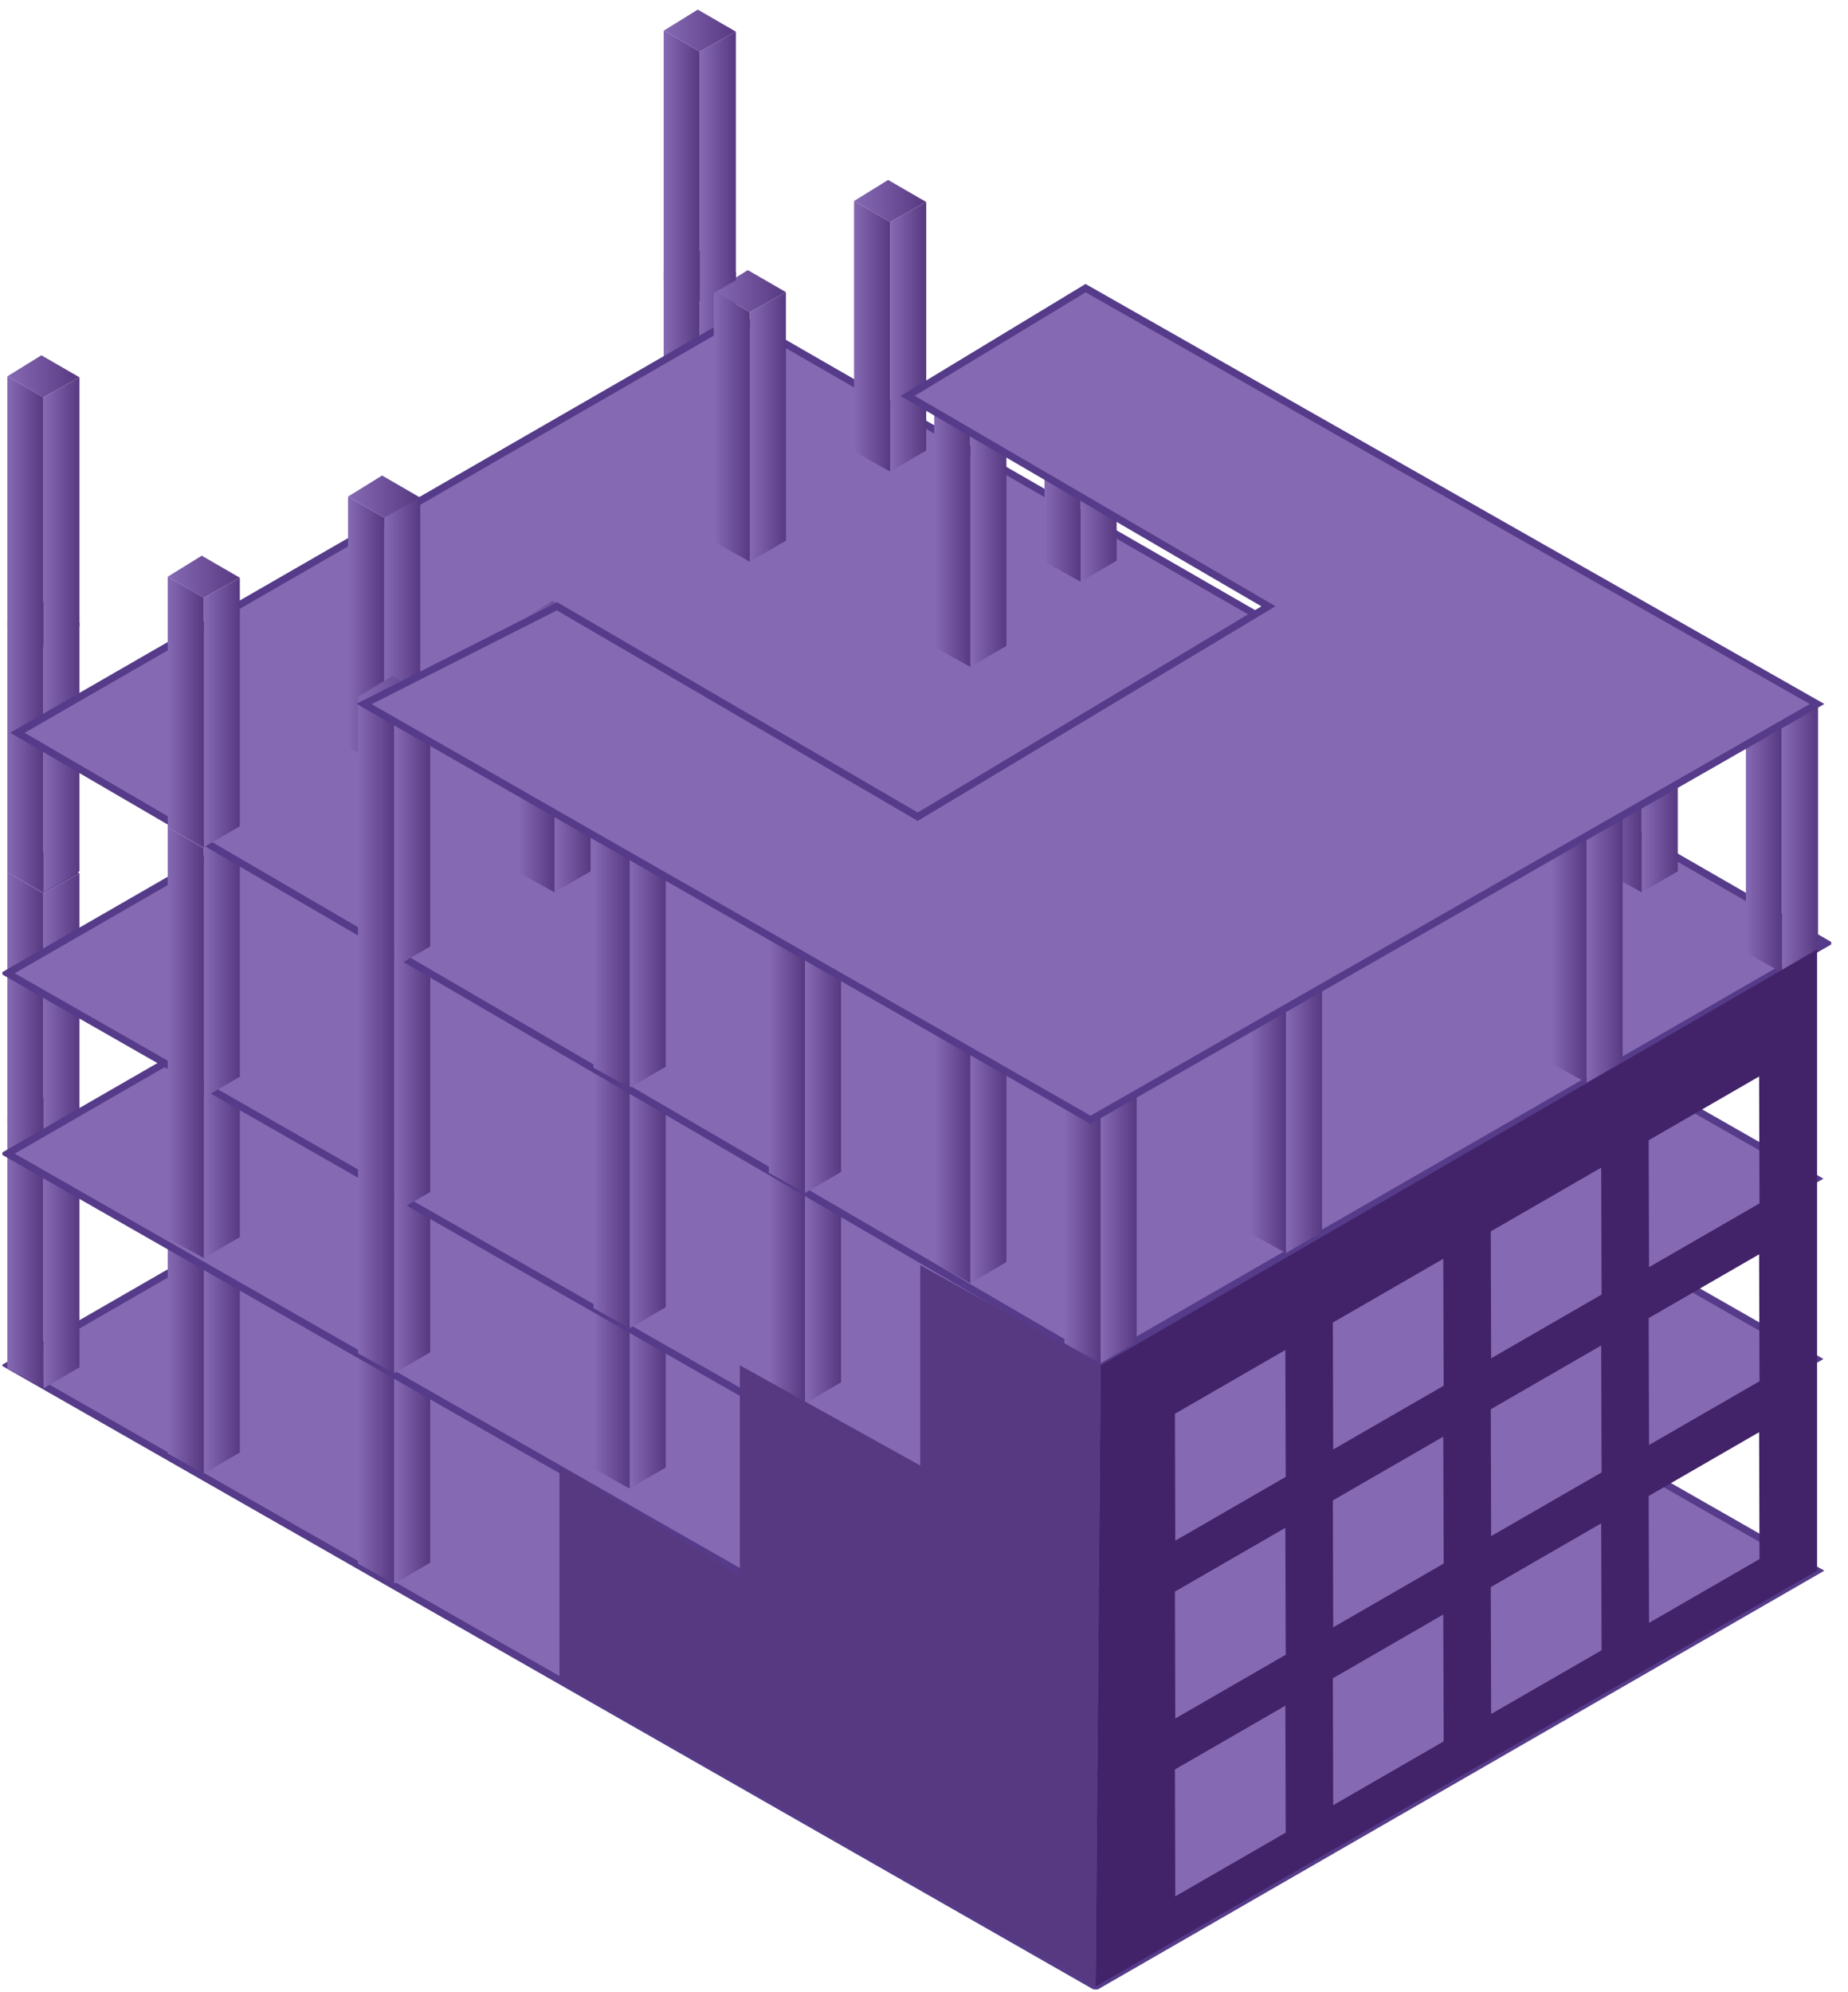 <svg width="77" height="83" viewBox="0 0 77 83" fill="none" xmlns="http://www.w3.org/2000/svg">
<g clip-path="url(#clip0_1074_3206)">
<path d="M45.65 82.779L0.349 56.892L30.411 39.564L75.712 65.451L45.65 82.779Z" fill="#8569B2" stroke="#553B89" stroke-width="0.3" stroke-miterlimit="10"/>
<path d="M3.312 46.621L1.725 45.702L0.305 46.579L1.808 47.456L3.312 46.621Z" fill="url(#paint0_linear_1074_3206)"/>
<path d="M3.312 46.621V56.975L1.808 57.852V47.456L3.312 46.621Z" fill="url(#paint1_linear_1074_3206)"/>
<path d="M0.305 46.579V57.017L1.808 57.852V47.456L0.305 46.579Z" fill="url(#paint2_linear_1074_3206)"/>
<path d="M3.312 36.391L1.725 35.473L0.305 36.349L1.808 37.226L3.312 36.391Z" fill="url(#paint3_linear_1074_3206)"/>
<path d="M3.312 36.391V46.746L1.808 47.623V37.226L3.312 36.391Z" fill="url(#paint4_linear_1074_3206)"/>
<path d="M0.305 36.349V46.788L1.808 47.623V37.226L0.305 36.349Z" fill="url(#paint5_linear_1074_3206)"/>
<path d="M3.312 25.953L1.725 25.034L0.305 25.911L1.808 26.788L3.312 25.953Z" fill="url(#paint6_linear_1074_3206)"/>
<path d="M3.312 25.953V36.308L1.808 37.184V26.788L3.312 25.953Z" fill="url(#paint7_linear_1074_3206)"/>
<path d="M0.305 25.911V36.349L1.808 37.184V26.788L0.305 25.911Z" fill="url(#paint8_linear_1074_3206)"/>
<path d="M30.661 32.007L29.075 31.088L27.655 31.965L29.158 32.842L30.661 32.007Z" fill="url(#paint9_linear_1074_3206)"/>
<path d="M30.661 32.007V42.362L29.158 43.239V32.842L30.661 32.007Z" fill="url(#paint10_linear_1074_3206)"/>
<path d="M27.654 31.965V42.404L29.157 43.239V32.842L27.654 31.965Z" fill="url(#paint11_linear_1074_3206)"/>
<path d="M30.661 21.778L29.075 20.859L27.655 21.736L29.158 22.613L30.661 21.778Z" fill="url(#paint12_linear_1074_3206)"/>
<path d="M30.661 21.778V32.132L29.158 33.009V22.613L30.661 21.778Z" fill="url(#paint13_linear_1074_3206)"/>
<path d="M27.654 21.736V32.174L29.157 33.009V22.613L27.654 21.736Z" fill="url(#paint14_linear_1074_3206)"/>
<path d="M30.661 11.339L29.075 10.421L27.655 11.298L29.158 12.174L30.661 11.339Z" fill="url(#paint15_linear_1074_3206)"/>
<path d="M30.661 11.339V21.694L29.158 22.571V12.174L30.661 11.339Z" fill="url(#paint16_linear_1074_3206)"/>
<path d="M27.654 11.298V21.736L29.157 22.571V12.174L27.654 11.298Z" fill="url(#paint17_linear_1074_3206)"/>
<path d="M17.925 54.763L16.338 53.844L14.919 54.721L16.422 55.598L17.925 54.763Z" fill="url(#paint18_linear_1074_3206)"/>
<path d="M17.925 54.763V65.117L16.422 65.994V55.598L17.925 54.763Z" fill="url(#paint19_linear_1074_3206)"/>
<path d="M14.918 54.721V65.159L16.421 65.994V55.598L14.918 54.721Z" fill="url(#paint20_linear_1074_3206)"/>
<path d="M9.993 50.17L8.407 49.251L6.987 50.128L8.49 51.005L9.993 50.17Z" fill="url(#paint21_linear_1074_3206)"/>
<path d="M9.993 50.17V60.525L8.49 61.401V51.005L9.993 50.17Z" fill="url(#paint22_linear_1074_3206)"/>
<path d="M6.988 50.128V60.566L8.491 61.401V51.005L6.988 50.128Z" fill="url(#paint23_linear_1074_3206)"/>
<path d="M45.612 73.959L0.311 48.072L30.373 30.744L75.674 56.631L45.612 73.959Z" fill="#8569B2" stroke="#553B89" stroke-width="0.3" stroke-miterlimit="10"/>
<path d="M27.738 50.796L26.152 49.877L24.732 50.754L26.235 51.631L27.738 50.796Z" fill="url(#paint24_linear_1074_3206)"/>
<path d="M27.738 50.796V61.151L26.235 62.028V51.631L27.738 50.796Z" fill="url(#paint25_linear_1074_3206)"/>
<path d="M24.731 50.754V61.193L26.234 62.028V51.631L24.731 50.754Z" fill="url(#paint26_linear_1074_3206)"/>
<path d="M17.925 45.994L16.338 45.076L14.919 45.953L16.422 46.83L17.925 45.994Z" fill="url(#paint27_linear_1074_3206)"/>
<path d="M17.925 45.994V56.349L16.422 57.226V46.83L17.925 45.994Z" fill="url(#paint28_linear_1074_3206)"/>
<path d="M14.918 45.953V56.391L16.421 57.226V46.83L14.918 45.953Z" fill="url(#paint29_linear_1074_3206)"/>
<path d="M9.993 41.193L8.407 40.274L6.987 41.151L8.49 42.028L9.993 41.193Z" fill="url(#paint30_linear_1074_3206)"/>
<path d="M9.993 41.193V51.548L8.49 52.424V42.028L9.993 41.193Z" fill="url(#paint31_linear_1074_3206)"/>
<path d="M6.988 41.151V51.589L8.491 52.424V42.028L6.988 41.151Z" fill="url(#paint32_linear_1074_3206)"/>
<path d="M45.612 66.443L0.311 40.556L30.373 23.229L75.674 49.115L45.612 66.443Z" fill="#8569B2" stroke="#553B89" stroke-width="0.3" stroke-miterlimit="10"/>
<path d="M35.044 47.247L33.457 46.328L32.038 47.205L33.541 48.082L35.044 47.247Z" fill="url(#paint33_linear_1074_3206)"/>
<path d="M35.044 47.247V57.602L33.541 58.479V48.082L35.044 47.247Z" fill="url(#paint34_linear_1074_3206)"/>
<path d="M32.037 47.205V57.644L33.54 58.479V48.082L32.037 47.205Z" fill="url(#paint35_linear_1074_3206)"/>
<path d="M27.738 44.115L26.152 43.197L24.732 44.074L26.235 44.951L27.738 44.115Z" fill="url(#paint36_linear_1074_3206)"/>
<path d="M27.738 44.115V54.47L26.235 55.347V44.951L27.738 44.115Z" fill="url(#paint37_linear_1074_3206)"/>
<path d="M24.731 44.074V54.512L26.234 55.347V44.951L24.731 44.074Z" fill="url(#paint38_linear_1074_3206)"/>
<path d="M17.925 39.314L16.338 38.395L14.919 39.272L16.422 40.149L17.925 39.314Z" fill="url(#paint39_linear_1074_3206)"/>
<path d="M17.925 39.314V49.669L16.422 50.545V40.149L17.925 39.314Z" fill="url(#paint40_linear_1074_3206)"/>
<path d="M14.918 39.272V49.71L16.421 50.545V40.149L14.918 39.272Z" fill="url(#paint41_linear_1074_3206)"/>
<path d="M9.993 34.512L8.407 33.594L6.987 34.471L8.49 35.347L9.993 34.512Z" fill="url(#paint42_linear_1074_3206)"/>
<path d="M9.993 34.512V44.867L8.49 45.744V35.347L9.993 34.512Z" fill="url(#paint43_linear_1074_3206)"/>
<path d="M6.988 34.471V44.909L8.491 45.744V35.347L6.988 34.471Z" fill="url(#paint44_linear_1074_3206)"/>
<path d="M45.754 56.788L0.728 30.535L30.79 13.208L76.091 39.303L45.754 56.788Z" fill="#8569B2" stroke="#553B89" stroke-width="0.3" stroke-miterlimit="10"/>
<path d="M75.752 29.293L74.165 28.375L72.746 29.251L74.249 30.128L75.752 29.293Z" fill="url(#paint45_linear_1074_3206)"/>
<path d="M75.752 29.293V39.648L74.249 40.525V30.128L75.752 29.293Z" fill="url(#paint46_linear_1074_3206)"/>
<path d="M72.745 29.251V39.69L74.248 40.525V30.128L72.745 29.251Z" fill="url(#paint47_linear_1074_3206)"/>
<path d="M41.933 16.558L40.346 15.64L38.926 16.517L40.429 17.393L41.933 16.558Z" fill="url(#paint48_linear_1074_3206)"/>
<path d="M41.933 16.558V26.913L40.429 27.79V17.393L41.933 16.558Z" fill="url(#paint49_linear_1074_3206)"/>
<path d="M38.926 16.517V26.955L40.429 27.79V17.393L38.926 16.517Z" fill="url(#paint50_linear_1074_3206)"/>
<path d="M24.606 25.953L23.02 25.034L21.6 25.911L23.103 26.788L24.606 25.953Z" fill="url(#paint51_linear_1074_3206)"/>
<path d="M24.606 25.953V36.308L23.103 37.184V26.788L24.606 25.953Z" fill="url(#paint52_linear_1074_3206)"/>
<path d="M21.601 25.911V36.349L23.105 37.184V26.788L21.601 25.911Z" fill="url(#paint53_linear_1074_3206)"/>
<path d="M17.508 20.734L15.921 19.815L14.502 20.692L16.005 21.569L17.508 20.734Z" fill="url(#paint54_linear_1074_3206)"/>
<path d="M17.508 20.734V31.089L16.005 31.965V21.569L17.508 20.734Z" fill="url(#paint55_linear_1074_3206)"/>
<path d="M14.501 20.692V31.13L16.004 31.965V21.569L14.501 20.692Z" fill="url(#paint56_linear_1074_3206)"/>
<path d="M32.747 12.174L31.16 11.256L29.741 12.133L31.244 13.009L32.747 12.174Z" fill="url(#paint57_linear_1074_3206)"/>
<path d="M32.747 12.174V22.529L31.244 23.406V13.009L32.747 12.174Z" fill="url(#paint58_linear_1074_3206)"/>
<path d="M29.74 12.133V22.571L31.243 23.406V13.009L29.74 12.133Z" fill="url(#paint59_linear_1074_3206)"/>
<path d="M38.592 8.417L37.005 7.498L35.586 8.375L37.089 9.252L38.592 8.417Z" fill="url(#paint60_linear_1074_3206)"/>
<path d="M38.592 8.417V18.771L37.089 19.648V9.252L38.592 8.417Z" fill="url(#paint61_linear_1074_3206)"/>
<path d="M35.585 8.375V18.813L37.088 19.648V9.252L35.585 8.375Z" fill="url(#paint62_linear_1074_3206)"/>
<path d="M46.526 13.009L44.94 12.091L43.52 12.968L45.023 13.845L46.526 13.009Z" fill="url(#paint63_linear_1074_3206)"/>
<path d="M46.526 13.009V23.364L45.023 24.241V13.845L46.526 13.009Z" fill="url(#paint64_linear_1074_3206)"/>
<path d="M43.521 12.968V23.406L45.024 24.241V13.845L43.521 12.968Z" fill="url(#paint65_linear_1074_3206)"/>
<path d="M69.907 25.953L68.321 25.034L66.901 25.911L68.404 26.788L69.907 25.953Z" fill="url(#paint66_linear_1074_3206)"/>
<path d="M69.907 25.953V36.308L68.404 37.184V26.788L69.907 25.953Z" fill="url(#paint67_linear_1074_3206)"/>
<path d="M66.9 25.911V36.349L68.403 37.184V26.788L66.9 25.911Z" fill="url(#paint68_linear_1074_3206)"/>
<path d="M47.36 45.577L45.774 44.658L44.354 45.535L45.857 46.412L47.36 45.577Z" fill="url(#paint69_linear_1074_3206)"/>
<path d="M47.36 45.577V55.932L45.857 56.809V46.412L47.36 45.577Z" fill="url(#paint70_linear_1074_3206)"/>
<path d="M44.353 45.535V55.973L45.856 56.809V46.412L44.353 45.535Z" fill="url(#paint71_linear_1074_3206)"/>
<path d="M67.61 33.886L66.024 32.968L64.604 33.844L66.107 34.721L67.61 33.886Z" fill="url(#paint72_linear_1074_3206)"/>
<path d="M67.61 33.886V44.241L66.107 45.118V34.721L67.61 33.886Z" fill="url(#paint73_linear_1074_3206)"/>
<path d="M64.603 33.844V44.282L66.106 45.118V34.721L64.603 33.844Z" fill="url(#paint74_linear_1074_3206)"/>
<path d="M55.085 40.984L53.498 40.066L52.079 40.942L53.582 41.819L55.085 40.984Z" fill="url(#paint75_linear_1074_3206)"/>
<path d="M55.085 40.984V51.339L53.582 52.216V41.819L55.085 40.984Z" fill="url(#paint76_linear_1074_3206)"/>
<path d="M52.078 40.942V51.381L53.581 52.216V41.819L52.078 40.942Z" fill="url(#paint77_linear_1074_3206)"/>
<path d="M41.933 42.237L40.346 41.318L38.926 42.195L40.429 43.072L41.933 42.237Z" fill="url(#paint78_linear_1074_3206)"/>
<path d="M41.933 42.237V52.591L40.429 53.468V43.072L41.933 42.237Z" fill="url(#paint79_linear_1074_3206)"/>
<path d="M38.926 42.195V52.633L40.429 53.468V43.072L38.926 42.195Z" fill="url(#paint80_linear_1074_3206)"/>
<path d="M35.044 38.479L33.457 37.56L32.038 38.437L33.541 39.314L35.044 38.479Z" fill="url(#paint81_linear_1074_3206)"/>
<path d="M35.044 38.479V48.834L33.541 49.71V39.314L35.044 38.479Z" fill="url(#paint82_linear_1074_3206)"/>
<path d="M32.037 38.437V48.875L33.54 49.71V39.314L32.037 38.437Z" fill="url(#paint83_linear_1074_3206)"/>
<path d="M27.738 34.095L26.152 33.176L24.732 34.053L26.235 34.93L27.738 34.095Z" fill="url(#paint84_linear_1074_3206)"/>
<path d="M27.738 34.095V44.45L26.235 45.326V34.93L27.738 34.095Z" fill="url(#paint85_linear_1074_3206)"/>
<path d="M24.731 34.053V44.491L26.234 45.326V34.93L24.731 34.053Z" fill="url(#paint86_linear_1074_3206)"/>
<path d="M17.925 29.084L16.338 28.166L14.919 29.043L16.422 29.919L17.925 29.084Z" fill="url(#paint87_linear_1074_3206)"/>
<path d="M17.925 29.084V39.439L16.422 40.316V29.919L17.925 29.084Z" fill="url(#paint88_linear_1074_3206)"/>
<path d="M14.918 29.043V39.481L16.421 40.316V29.919L14.918 29.043Z" fill="url(#paint89_linear_1074_3206)"/>
<path d="M9.993 24.074L8.407 23.155L6.987 24.032L8.49 24.909L9.993 24.074Z" fill="url(#paint90_linear_1074_3206)"/>
<path d="M9.993 24.074V34.429L8.49 35.306V24.909L9.993 24.074Z" fill="url(#paint91_linear_1074_3206)"/>
<path d="M6.988 24.032V34.471L8.491 35.306V24.909L6.988 24.032Z" fill="url(#paint92_linear_1074_3206)"/>
<path d="M3.312 15.723L1.725 14.805L0.305 15.682L1.808 16.558L3.312 15.723Z" fill="url(#paint93_linear_1074_3206)"/>
<path d="M3.312 15.723V26.078L1.808 26.955V16.558L3.312 15.723Z" fill="url(#paint94_linear_1074_3206)"/>
<path d="M0.305 15.682V26.12L1.808 26.955V16.558L0.305 15.682Z" fill="url(#paint95_linear_1074_3206)"/>
<path d="M30.661 1.319L29.075 0.4L27.655 1.277L29.158 2.154L30.661 1.319Z" fill="url(#paint96_linear_1074_3206)"/>
<path d="M30.661 1.319V11.673L29.158 12.55V2.154L30.661 1.319Z" fill="url(#paint97_linear_1074_3206)"/>
<path d="M27.654 1.277V11.715L29.157 12.55V2.154L27.654 1.277Z" fill="url(#paint98_linear_1074_3206)"/>
<path d="M45.858 56.892L38.343 52.717V61.067L30.828 56.892V65.66L23.312 61.067V70.044L45.65 82.779L45.858 56.892Z" fill="#573982"/>
<path d="M45.859 56.892L75.712 39.564V65.451L45.65 82.779L45.859 56.892ZM68.71 67.625L73.313 64.967L73.296 59.679L68.695 62.337L68.71 67.625ZM68.71 60.213L73.313 57.556L73.296 52.268L68.695 54.925L68.71 60.213ZM68.71 52.802L73.313 50.145L73.296 44.857L68.695 47.514L68.71 52.802ZM62.13 71.422L66.733 68.767L66.716 63.478L62.115 66.134L62.13 71.422ZM62.13 64.011L66.733 61.355L66.716 56.067L62.115 58.723L62.13 64.011ZM62.13 56.6L66.733 53.944L66.716 48.656L62.115 51.312L62.13 56.6ZM55.55 75.222L60.153 72.564L60.136 67.276L55.535 69.934L55.55 75.222ZM55.55 67.81L60.153 65.153L60.136 59.865L55.535 62.522L55.55 67.81ZM55.55 60.399L60.153 57.742L60.136 52.454L55.535 55.111L55.55 60.399ZM48.97 79.021L53.573 76.364L53.556 71.076L48.955 73.733L48.97 79.021ZM48.97 71.61L53.573 68.952L53.556 63.664L48.955 66.322L48.97 71.61ZM48.97 64.199L53.573 61.541L53.556 56.253L48.955 58.911L48.97 64.199Z" fill="#422369"/>
<path d="M45.233 12.007L75.712 29.335L45.441 46.663L15.171 29.335L23.208 25.264L38.239 34.032L52.852 25.264L37.822 16.496L45.233 12.007Z" fill="#8569B2" stroke="#553B89" stroke-width="0.3" stroke-miterlimit="10"/>
</g>
<defs>
<linearGradient id="paint0_linear_1074_3206" x1="3.311" y1="46.579" x2="0.305" y2="46.579" gradientUnits="userSpaceOnUse">
<stop stop-color="#573982"/>
<stop offset="0.989" stop-color="#8569B2"/>
</linearGradient>
<linearGradient id="paint1_linear_1074_3206" x1="3.311" y1="52.236" x2="1.808" y2="52.236" gradientUnits="userSpaceOnUse">
<stop stop-color="#573982"/>
<stop offset="0.989" stop-color="#8569B2"/>
</linearGradient>
<linearGradient id="paint2_linear_1074_3206" x1="1.807" y1="52.216" x2="0.304" y2="52.216" gradientUnits="userSpaceOnUse">
<stop stop-color="#573982"/>
<stop offset="0.989" stop-color="#8569B2"/>
</linearGradient>
<linearGradient id="paint3_linear_1074_3206" x1="3.311" y1="36.349" x2="0.305" y2="36.349" gradientUnits="userSpaceOnUse">
<stop stop-color="#573982"/>
<stop offset="0.989" stop-color="#8569B2"/>
</linearGradient>
<linearGradient id="paint4_linear_1074_3206" x1="3.311" y1="42.007" x2="1.808" y2="42.007" gradientUnits="userSpaceOnUse">
<stop stop-color="#573982"/>
<stop offset="0.989" stop-color="#8569B2"/>
</linearGradient>
<linearGradient id="paint5_linear_1074_3206" x1="1.807" y1="41.986" x2="0.304" y2="41.986" gradientUnits="userSpaceOnUse">
<stop stop-color="#573982"/>
<stop offset="0.989" stop-color="#8569B2"/>
</linearGradient>
<linearGradient id="paint6_linear_1074_3206" x1="3.311" y1="25.911" x2="0.305" y2="25.911" gradientUnits="userSpaceOnUse">
<stop stop-color="#573982"/>
<stop offset="0.989" stop-color="#8569B2"/>
</linearGradient>
<linearGradient id="paint7_linear_1074_3206" x1="3.311" y1="31.569" x2="1.808" y2="31.569" gradientUnits="userSpaceOnUse">
<stop stop-color="#573982"/>
<stop offset="0.989" stop-color="#8569B2"/>
</linearGradient>
<linearGradient id="paint8_linear_1074_3206" x1="1.807" y1="31.548" x2="0.304" y2="31.548" gradientUnits="userSpaceOnUse">
<stop stop-color="#573982"/>
<stop offset="0.989" stop-color="#8569B2"/>
</linearGradient>
<linearGradient id="paint9_linear_1074_3206" x1="30.66" y1="31.965" x2="27.654" y2="31.965" gradientUnits="userSpaceOnUse">
<stop stop-color="#573982"/>
<stop offset="0.989" stop-color="#8569B2"/>
</linearGradient>
<linearGradient id="paint10_linear_1074_3206" x1="30.66" y1="37.623" x2="29.157" y2="37.623" gradientUnits="userSpaceOnUse">
<stop stop-color="#573982"/>
<stop offset="0.989" stop-color="#8569B2"/>
</linearGradient>
<linearGradient id="paint11_linear_1074_3206" x1="29.157" y1="37.602" x2="27.654" y2="37.602" gradientUnits="userSpaceOnUse">
<stop stop-color="#573982"/>
<stop offset="0.989" stop-color="#8569B2"/>
</linearGradient>
<linearGradient id="paint12_linear_1074_3206" x1="30.66" y1="21.736" x2="27.654" y2="21.736" gradientUnits="userSpaceOnUse">
<stop stop-color="#573982"/>
<stop offset="0.989" stop-color="#8569B2"/>
</linearGradient>
<linearGradient id="paint13_linear_1074_3206" x1="30.66" y1="27.393" x2="29.157" y2="27.393" gradientUnits="userSpaceOnUse">
<stop stop-color="#573982"/>
<stop offset="0.989" stop-color="#8569B2"/>
</linearGradient>
<linearGradient id="paint14_linear_1074_3206" x1="29.157" y1="27.372" x2="27.654" y2="27.372" gradientUnits="userSpaceOnUse">
<stop stop-color="#573982"/>
<stop offset="0.989" stop-color="#8569B2"/>
</linearGradient>
<linearGradient id="paint15_linear_1074_3206" x1="30.66" y1="11.298" x2="27.654" y2="11.298" gradientUnits="userSpaceOnUse">
<stop stop-color="#573982"/>
<stop offset="0.989" stop-color="#8569B2"/>
</linearGradient>
<linearGradient id="paint16_linear_1074_3206" x1="30.66" y1="16.955" x2="29.157" y2="16.955" gradientUnits="userSpaceOnUse">
<stop stop-color="#573982"/>
<stop offset="0.989" stop-color="#8569B2"/>
</linearGradient>
<linearGradient id="paint17_linear_1074_3206" x1="29.157" y1="16.934" x2="27.654" y2="16.934" gradientUnits="userSpaceOnUse">
<stop stop-color="#573982"/>
<stop offset="0.989" stop-color="#8569B2"/>
</linearGradient>
<linearGradient id="paint18_linear_1074_3206" x1="17.924" y1="54.721" x2="14.918" y2="54.721" gradientUnits="userSpaceOnUse">
<stop stop-color="#573982"/>
<stop offset="0.989" stop-color="#8569B2"/>
</linearGradient>
<linearGradient id="paint19_linear_1074_3206" x1="17.924" y1="60.378" x2="16.421" y2="60.378" gradientUnits="userSpaceOnUse">
<stop stop-color="#573982"/>
<stop offset="0.989" stop-color="#8569B2"/>
</linearGradient>
<linearGradient id="paint20_linear_1074_3206" x1="16.42" y1="60.358" x2="14.917" y2="60.358" gradientUnits="userSpaceOnUse">
<stop stop-color="#573982"/>
<stop offset="0.989" stop-color="#8569B2"/>
</linearGradient>
<linearGradient id="paint21_linear_1074_3206" x1="9.993" y1="50.128" x2="6.986" y2="50.128" gradientUnits="userSpaceOnUse">
<stop stop-color="#573982"/>
<stop offset="0.989" stop-color="#8569B2"/>
</linearGradient>
<linearGradient id="paint22_linear_1074_3206" x1="9.993" y1="55.785" x2="8.489" y2="55.785" gradientUnits="userSpaceOnUse">
<stop stop-color="#573982"/>
<stop offset="0.989" stop-color="#8569B2"/>
</linearGradient>
<linearGradient id="paint23_linear_1074_3206" x1="8.491" y1="55.765" x2="6.988" y2="55.765" gradientUnits="userSpaceOnUse">
<stop stop-color="#573982"/>
<stop offset="0.989" stop-color="#8569B2"/>
</linearGradient>
<linearGradient id="paint24_linear_1074_3206" x1="27.738" y1="50.754" x2="24.732" y2="50.754" gradientUnits="userSpaceOnUse">
<stop stop-color="#573982"/>
<stop offset="0.989" stop-color="#8569B2"/>
</linearGradient>
<linearGradient id="paint25_linear_1074_3206" x1="27.738" y1="56.412" x2="26.235" y2="56.412" gradientUnits="userSpaceOnUse">
<stop stop-color="#573982"/>
<stop offset="0.989" stop-color="#8569B2"/>
</linearGradient>
<linearGradient id="paint26_linear_1074_3206" x1="26.234" y1="56.391" x2="24.731" y2="56.391" gradientUnits="userSpaceOnUse">
<stop stop-color="#573982"/>
<stop offset="0.989" stop-color="#8569B2"/>
</linearGradient>
<linearGradient id="paint27_linear_1074_3206" x1="17.924" y1="45.953" x2="14.918" y2="45.953" gradientUnits="userSpaceOnUse">
<stop stop-color="#573982"/>
<stop offset="0.989" stop-color="#8569B2"/>
</linearGradient>
<linearGradient id="paint28_linear_1074_3206" x1="17.924" y1="51.61" x2="16.421" y2="51.61" gradientUnits="userSpaceOnUse">
<stop stop-color="#573982"/>
<stop offset="0.989" stop-color="#8569B2"/>
</linearGradient>
<linearGradient id="paint29_linear_1074_3206" x1="16.42" y1="51.589" x2="14.917" y2="51.589" gradientUnits="userSpaceOnUse">
<stop stop-color="#573982"/>
<stop offset="0.989" stop-color="#8569B2"/>
</linearGradient>
<linearGradient id="paint30_linear_1074_3206" x1="9.993" y1="41.151" x2="6.986" y2="41.151" gradientUnits="userSpaceOnUse">
<stop stop-color="#573982"/>
<stop offset="0.989" stop-color="#8569B2"/>
</linearGradient>
<linearGradient id="paint31_linear_1074_3206" x1="9.993" y1="46.809" x2="8.489" y2="46.809" gradientUnits="userSpaceOnUse">
<stop stop-color="#573982"/>
<stop offset="0.989" stop-color="#8569B2"/>
</linearGradient>
<linearGradient id="paint32_linear_1074_3206" x1="8.491" y1="46.788" x2="6.988" y2="46.788" gradientUnits="userSpaceOnUse">
<stop stop-color="#573982"/>
<stop offset="0.989" stop-color="#8569B2"/>
</linearGradient>
<linearGradient id="paint33_linear_1074_3206" x1="35.043" y1="47.205" x2="32.037" y2="47.205" gradientUnits="userSpaceOnUse">
<stop stop-color="#573982"/>
<stop offset="0.989" stop-color="#8569B2"/>
</linearGradient>
<linearGradient id="paint34_linear_1074_3206" x1="35.043" y1="52.863" x2="33.54" y2="52.863" gradientUnits="userSpaceOnUse">
<stop stop-color="#573982"/>
<stop offset="0.989" stop-color="#8569B2"/>
</linearGradient>
<linearGradient id="paint35_linear_1074_3206" x1="33.539" y1="52.842" x2="32.036" y2="52.842" gradientUnits="userSpaceOnUse">
<stop stop-color="#573982"/>
<stop offset="0.989" stop-color="#8569B2"/>
</linearGradient>
<linearGradient id="paint36_linear_1074_3206" x1="27.738" y1="44.074" x2="24.732" y2="44.074" gradientUnits="userSpaceOnUse">
<stop stop-color="#573982"/>
<stop offset="0.989" stop-color="#8569B2"/>
</linearGradient>
<linearGradient id="paint37_linear_1074_3206" x1="27.738" y1="49.731" x2="26.235" y2="49.731" gradientUnits="userSpaceOnUse">
<stop stop-color="#573982"/>
<stop offset="0.989" stop-color="#8569B2"/>
</linearGradient>
<linearGradient id="paint38_linear_1074_3206" x1="26.234" y1="49.71" x2="24.731" y2="49.71" gradientUnits="userSpaceOnUse">
<stop stop-color="#573982"/>
<stop offset="0.989" stop-color="#8569B2"/>
</linearGradient>
<linearGradient id="paint39_linear_1074_3206" x1="17.924" y1="39.272" x2="14.918" y2="39.272" gradientUnits="userSpaceOnUse">
<stop stop-color="#573982"/>
<stop offset="0.989" stop-color="#8569B2"/>
</linearGradient>
<linearGradient id="paint40_linear_1074_3206" x1="17.924" y1="44.93" x2="16.421" y2="44.93" gradientUnits="userSpaceOnUse">
<stop stop-color="#573982"/>
<stop offset="0.989" stop-color="#8569B2"/>
</linearGradient>
<linearGradient id="paint41_linear_1074_3206" x1="16.42" y1="44.909" x2="14.917" y2="44.909" gradientUnits="userSpaceOnUse">
<stop stop-color="#573982"/>
<stop offset="0.989" stop-color="#8569B2"/>
</linearGradient>
<linearGradient id="paint42_linear_1074_3206" x1="9.993" y1="34.471" x2="6.986" y2="34.471" gradientUnits="userSpaceOnUse">
<stop stop-color="#573982"/>
<stop offset="0.989" stop-color="#8569B2"/>
</linearGradient>
<linearGradient id="paint43_linear_1074_3206" x1="9.993" y1="40.128" x2="8.489" y2="40.128" gradientUnits="userSpaceOnUse">
<stop stop-color="#573982"/>
<stop offset="0.989" stop-color="#8569B2"/>
</linearGradient>
<linearGradient id="paint44_linear_1074_3206" x1="8.491" y1="40.107" x2="6.988" y2="40.107" gradientUnits="userSpaceOnUse">
<stop stop-color="#573982"/>
<stop offset="0.989" stop-color="#8569B2"/>
</linearGradient>
<linearGradient id="paint45_linear_1074_3206" x1="75.751" y1="29.251" x2="72.745" y2="29.251" gradientUnits="userSpaceOnUse">
<stop stop-color="#573982"/>
<stop offset="0.989" stop-color="#8569B2"/>
</linearGradient>
<linearGradient id="paint46_linear_1074_3206" x1="75.751" y1="34.909" x2="74.248" y2="34.909" gradientUnits="userSpaceOnUse">
<stop stop-color="#573982"/>
<stop offset="0.989" stop-color="#8569B2"/>
</linearGradient>
<linearGradient id="paint47_linear_1074_3206" x1="74.247" y1="34.888" x2="72.744" y2="34.888" gradientUnits="userSpaceOnUse">
<stop stop-color="#573982"/>
<stop offset="0.989" stop-color="#8569B2"/>
</linearGradient>
<linearGradient id="paint48_linear_1074_3206" x1="41.932" y1="16.517" x2="38.926" y2="16.517" gradientUnits="userSpaceOnUse">
<stop stop-color="#573982"/>
<stop offset="0.989" stop-color="#8569B2"/>
</linearGradient>
<linearGradient id="paint49_linear_1074_3206" x1="41.932" y1="22.174" x2="40.429" y2="22.174" gradientUnits="userSpaceOnUse">
<stop stop-color="#573982"/>
<stop offset="0.989" stop-color="#8569B2"/>
</linearGradient>
<linearGradient id="paint50_linear_1074_3206" x1="40.428" y1="22.153" x2="38.925" y2="22.153" gradientUnits="userSpaceOnUse">
<stop stop-color="#573982"/>
<stop offset="0.989" stop-color="#8569B2"/>
</linearGradient>
<linearGradient id="paint51_linear_1074_3206" x1="24.606" y1="25.911" x2="21.6" y2="25.911" gradientUnits="userSpaceOnUse">
<stop stop-color="#573982"/>
<stop offset="0.989" stop-color="#8569B2"/>
</linearGradient>
<linearGradient id="paint52_linear_1074_3206" x1="24.606" y1="31.569" x2="23.103" y2="31.569" gradientUnits="userSpaceOnUse">
<stop stop-color="#573982"/>
<stop offset="0.989" stop-color="#8569B2"/>
</linearGradient>
<linearGradient id="paint53_linear_1074_3206" x1="23.104" y1="31.548" x2="21.601" y2="31.548" gradientUnits="userSpaceOnUse">
<stop stop-color="#573982"/>
<stop offset="0.989" stop-color="#8569B2"/>
</linearGradient>
<linearGradient id="paint54_linear_1074_3206" x1="17.507" y1="20.692" x2="14.501" y2="20.692" gradientUnits="userSpaceOnUse">
<stop stop-color="#573982"/>
<stop offset="0.989" stop-color="#8569B2"/>
</linearGradient>
<linearGradient id="paint55_linear_1074_3206" x1="17.507" y1="26.35" x2="16.004" y2="26.35" gradientUnits="userSpaceOnUse">
<stop stop-color="#573982"/>
<stop offset="0.989" stop-color="#8569B2"/>
</linearGradient>
<linearGradient id="paint56_linear_1074_3206" x1="16.003" y1="26.329" x2="14.5" y2="26.329" gradientUnits="userSpaceOnUse">
<stop stop-color="#573982"/>
<stop offset="0.989" stop-color="#8569B2"/>
</linearGradient>
<linearGradient id="paint57_linear_1074_3206" x1="32.746" y1="12.133" x2="29.74" y2="12.133" gradientUnits="userSpaceOnUse">
<stop stop-color="#573982"/>
<stop offset="0.989" stop-color="#8569B2"/>
</linearGradient>
<linearGradient id="paint58_linear_1074_3206" x1="32.746" y1="17.79" x2="31.243" y2="17.79" gradientUnits="userSpaceOnUse">
<stop stop-color="#573982"/>
<stop offset="0.989" stop-color="#8569B2"/>
</linearGradient>
<linearGradient id="paint59_linear_1074_3206" x1="31.242" y1="17.769" x2="29.739" y2="17.769" gradientUnits="userSpaceOnUse">
<stop stop-color="#573982"/>
<stop offset="0.989" stop-color="#8569B2"/>
</linearGradient>
<linearGradient id="paint60_linear_1074_3206" x1="38.591" y1="8.375" x2="35.585" y2="8.375" gradientUnits="userSpaceOnUse">
<stop stop-color="#573982"/>
<stop offset="0.989" stop-color="#8569B2"/>
</linearGradient>
<linearGradient id="paint61_linear_1074_3206" x1="38.591" y1="14.032" x2="37.088" y2="14.032" gradientUnits="userSpaceOnUse">
<stop stop-color="#573982"/>
<stop offset="0.989" stop-color="#8569B2"/>
</linearGradient>
<linearGradient id="paint62_linear_1074_3206" x1="37.087" y1="14.011" x2="35.584" y2="14.011" gradientUnits="userSpaceOnUse">
<stop stop-color="#573982"/>
<stop offset="0.989" stop-color="#8569B2"/>
</linearGradient>
<linearGradient id="paint63_linear_1074_3206" x1="46.526" y1="12.968" x2="43.52" y2="12.968" gradientUnits="userSpaceOnUse">
<stop stop-color="#573982"/>
<stop offset="0.989" stop-color="#8569B2"/>
</linearGradient>
<linearGradient id="paint64_linear_1074_3206" x1="46.526" y1="18.625" x2="45.023" y2="18.625" gradientUnits="userSpaceOnUse">
<stop stop-color="#573982"/>
<stop offset="0.989" stop-color="#8569B2"/>
</linearGradient>
<linearGradient id="paint65_linear_1074_3206" x1="45.024" y1="18.604" x2="43.521" y2="18.604" gradientUnits="userSpaceOnUse">
<stop stop-color="#573982"/>
<stop offset="0.989" stop-color="#8569B2"/>
</linearGradient>
<linearGradient id="paint66_linear_1074_3206" x1="69.907" y1="25.911" x2="66.9" y2="25.911" gradientUnits="userSpaceOnUse">
<stop stop-color="#573982"/>
<stop offset="0.989" stop-color="#8569B2"/>
</linearGradient>
<linearGradient id="paint67_linear_1074_3206" x1="69.907" y1="31.569" x2="68.403" y2="31.569" gradientUnits="userSpaceOnUse">
<stop stop-color="#573982"/>
<stop offset="0.989" stop-color="#8569B2"/>
</linearGradient>
<linearGradient id="paint68_linear_1074_3206" x1="68.403" y1="31.548" x2="66.9" y2="31.548" gradientUnits="userSpaceOnUse">
<stop stop-color="#573982"/>
<stop offset="0.989" stop-color="#8569B2"/>
</linearGradient>
<linearGradient id="paint69_linear_1074_3206" x1="47.36" y1="45.535" x2="44.354" y2="45.535" gradientUnits="userSpaceOnUse">
<stop stop-color="#573982"/>
<stop offset="0.989" stop-color="#8569B2"/>
</linearGradient>
<linearGradient id="paint70_linear_1074_3206" x1="47.36" y1="51.193" x2="45.857" y2="51.193" gradientUnits="userSpaceOnUse">
<stop stop-color="#573982"/>
<stop offset="0.989" stop-color="#8569B2"/>
</linearGradient>
<linearGradient id="paint71_linear_1074_3206" x1="45.856" y1="51.172" x2="44.353" y2="51.172" gradientUnits="userSpaceOnUse">
<stop stop-color="#573982"/>
<stop offset="0.989" stop-color="#8569B2"/>
</linearGradient>
<linearGradient id="paint72_linear_1074_3206" x1="67.61" y1="33.844" x2="64.604" y2="33.844" gradientUnits="userSpaceOnUse">
<stop stop-color="#573982"/>
<stop offset="0.989" stop-color="#8569B2"/>
</linearGradient>
<linearGradient id="paint73_linear_1074_3206" x1="67.61" y1="39.502" x2="66.107" y2="39.502" gradientUnits="userSpaceOnUse">
<stop stop-color="#573982"/>
<stop offset="0.989" stop-color="#8569B2"/>
</linearGradient>
<linearGradient id="paint74_linear_1074_3206" x1="66.106" y1="39.481" x2="64.603" y2="39.481" gradientUnits="userSpaceOnUse">
<stop stop-color="#573982"/>
<stop offset="0.989" stop-color="#8569B2"/>
</linearGradient>
<linearGradient id="paint75_linear_1074_3206" x1="55.084" y1="40.942" x2="52.078" y2="40.942" gradientUnits="userSpaceOnUse">
<stop stop-color="#573982"/>
<stop offset="0.989" stop-color="#8569B2"/>
</linearGradient>
<linearGradient id="paint76_linear_1074_3206" x1="55.084" y1="46.6" x2="53.581" y2="46.6" gradientUnits="userSpaceOnUse">
<stop stop-color="#573982"/>
<stop offset="0.989" stop-color="#8569B2"/>
</linearGradient>
<linearGradient id="paint77_linear_1074_3206" x1="53.58" y1="46.579" x2="52.077" y2="46.579" gradientUnits="userSpaceOnUse">
<stop stop-color="#573982"/>
<stop offset="0.989" stop-color="#8569B2"/>
</linearGradient>
<linearGradient id="paint78_linear_1074_3206" x1="41.932" y1="42.195" x2="38.926" y2="42.195" gradientUnits="userSpaceOnUse">
<stop stop-color="#573982"/>
<stop offset="0.989" stop-color="#8569B2"/>
</linearGradient>
<linearGradient id="paint79_linear_1074_3206" x1="41.932" y1="47.852" x2="40.429" y2="47.852" gradientUnits="userSpaceOnUse">
<stop stop-color="#573982"/>
<stop offset="0.989" stop-color="#8569B2"/>
</linearGradient>
<linearGradient id="paint80_linear_1074_3206" x1="40.428" y1="47.832" x2="38.925" y2="47.832" gradientUnits="userSpaceOnUse">
<stop stop-color="#573982"/>
<stop offset="0.989" stop-color="#8569B2"/>
</linearGradient>
<linearGradient id="paint81_linear_1074_3206" x1="35.043" y1="38.437" x2="32.037" y2="38.437" gradientUnits="userSpaceOnUse">
<stop stop-color="#573982"/>
<stop offset="0.989" stop-color="#8569B2"/>
</linearGradient>
<linearGradient id="paint82_linear_1074_3206" x1="35.043" y1="44.095" x2="33.54" y2="44.095" gradientUnits="userSpaceOnUse">
<stop stop-color="#573982"/>
<stop offset="0.989" stop-color="#8569B2"/>
</linearGradient>
<linearGradient id="paint83_linear_1074_3206" x1="33.539" y1="44.074" x2="32.036" y2="44.074" gradientUnits="userSpaceOnUse">
<stop stop-color="#573982"/>
<stop offset="0.989" stop-color="#8569B2"/>
</linearGradient>
<linearGradient id="paint84_linear_1074_3206" x1="27.738" y1="34.053" x2="24.732" y2="34.053" gradientUnits="userSpaceOnUse">
<stop stop-color="#573982"/>
<stop offset="0.989" stop-color="#8569B2"/>
</linearGradient>
<linearGradient id="paint85_linear_1074_3206" x1="27.738" y1="39.711" x2="26.235" y2="39.711" gradientUnits="userSpaceOnUse">
<stop stop-color="#573982"/>
<stop offset="0.989" stop-color="#8569B2"/>
</linearGradient>
<linearGradient id="paint86_linear_1074_3206" x1="26.234" y1="39.69" x2="24.731" y2="39.69" gradientUnits="userSpaceOnUse">
<stop stop-color="#573982"/>
<stop offset="0.989" stop-color="#8569B2"/>
</linearGradient>
<linearGradient id="paint87_linear_1074_3206" x1="17.924" y1="29.043" x2="14.918" y2="29.043" gradientUnits="userSpaceOnUse">
<stop stop-color="#573982"/>
<stop offset="0.989" stop-color="#8569B2"/>
</linearGradient>
<linearGradient id="paint88_linear_1074_3206" x1="17.924" y1="34.7" x2="16.421" y2="34.7" gradientUnits="userSpaceOnUse">
<stop stop-color="#573982"/>
<stop offset="0.989" stop-color="#8569B2"/>
</linearGradient>
<linearGradient id="paint89_linear_1074_3206" x1="16.42" y1="34.679" x2="14.917" y2="34.679" gradientUnits="userSpaceOnUse">
<stop stop-color="#573982"/>
<stop offset="0.989" stop-color="#8569B2"/>
</linearGradient>
<linearGradient id="paint90_linear_1074_3206" x1="9.993" y1="24.032" x2="6.986" y2="24.032" gradientUnits="userSpaceOnUse">
<stop stop-color="#573982"/>
<stop offset="0.989" stop-color="#8569B2"/>
</linearGradient>
<linearGradient id="paint91_linear_1074_3206" x1="9.993" y1="29.69" x2="8.489" y2="29.69" gradientUnits="userSpaceOnUse">
<stop stop-color="#573982"/>
<stop offset="0.989" stop-color="#8569B2"/>
</linearGradient>
<linearGradient id="paint92_linear_1074_3206" x1="8.491" y1="29.669" x2="6.988" y2="29.669" gradientUnits="userSpaceOnUse">
<stop stop-color="#573982"/>
<stop offset="0.989" stop-color="#8569B2"/>
</linearGradient>
<linearGradient id="paint93_linear_1074_3206" x1="3.311" y1="15.682" x2="0.305" y2="15.682" gradientUnits="userSpaceOnUse">
<stop stop-color="#573982"/>
<stop offset="0.989" stop-color="#8569B2"/>
</linearGradient>
<linearGradient id="paint94_linear_1074_3206" x1="3.311" y1="21.339" x2="1.808" y2="21.339" gradientUnits="userSpaceOnUse">
<stop stop-color="#573982"/>
<stop offset="0.989" stop-color="#8569B2"/>
</linearGradient>
<linearGradient id="paint95_linear_1074_3206" x1="1.807" y1="21.318" x2="0.304" y2="21.318" gradientUnits="userSpaceOnUse">
<stop stop-color="#573982"/>
<stop offset="0.989" stop-color="#8569B2"/>
</linearGradient>
<linearGradient id="paint96_linear_1074_3206" x1="30.66" y1="1.277" x2="27.654" y2="1.277" gradientUnits="userSpaceOnUse">
<stop stop-color="#573982"/>
<stop offset="0.989" stop-color="#8569B2"/>
</linearGradient>
<linearGradient id="paint97_linear_1074_3206" x1="30.66" y1="6.934" x2="29.157" y2="6.934" gradientUnits="userSpaceOnUse">
<stop stop-color="#573982"/>
<stop offset="0.989" stop-color="#8569B2"/>
</linearGradient>
<linearGradient id="paint98_linear_1074_3206" x1="29.157" y1="6.913" x2="27.654" y2="6.913" gradientUnits="userSpaceOnUse">
<stop stop-color="#573982"/>
<stop offset="0.989" stop-color="#8569B2"/>
</linearGradient>
<clipPath id="clip0_1074_3206">
<rect width="76.2" height="82.5" fill="white" transform="matrix(-1 0 0 1 76.3 0.4)"/>
</clipPath>
</defs>
</svg>
